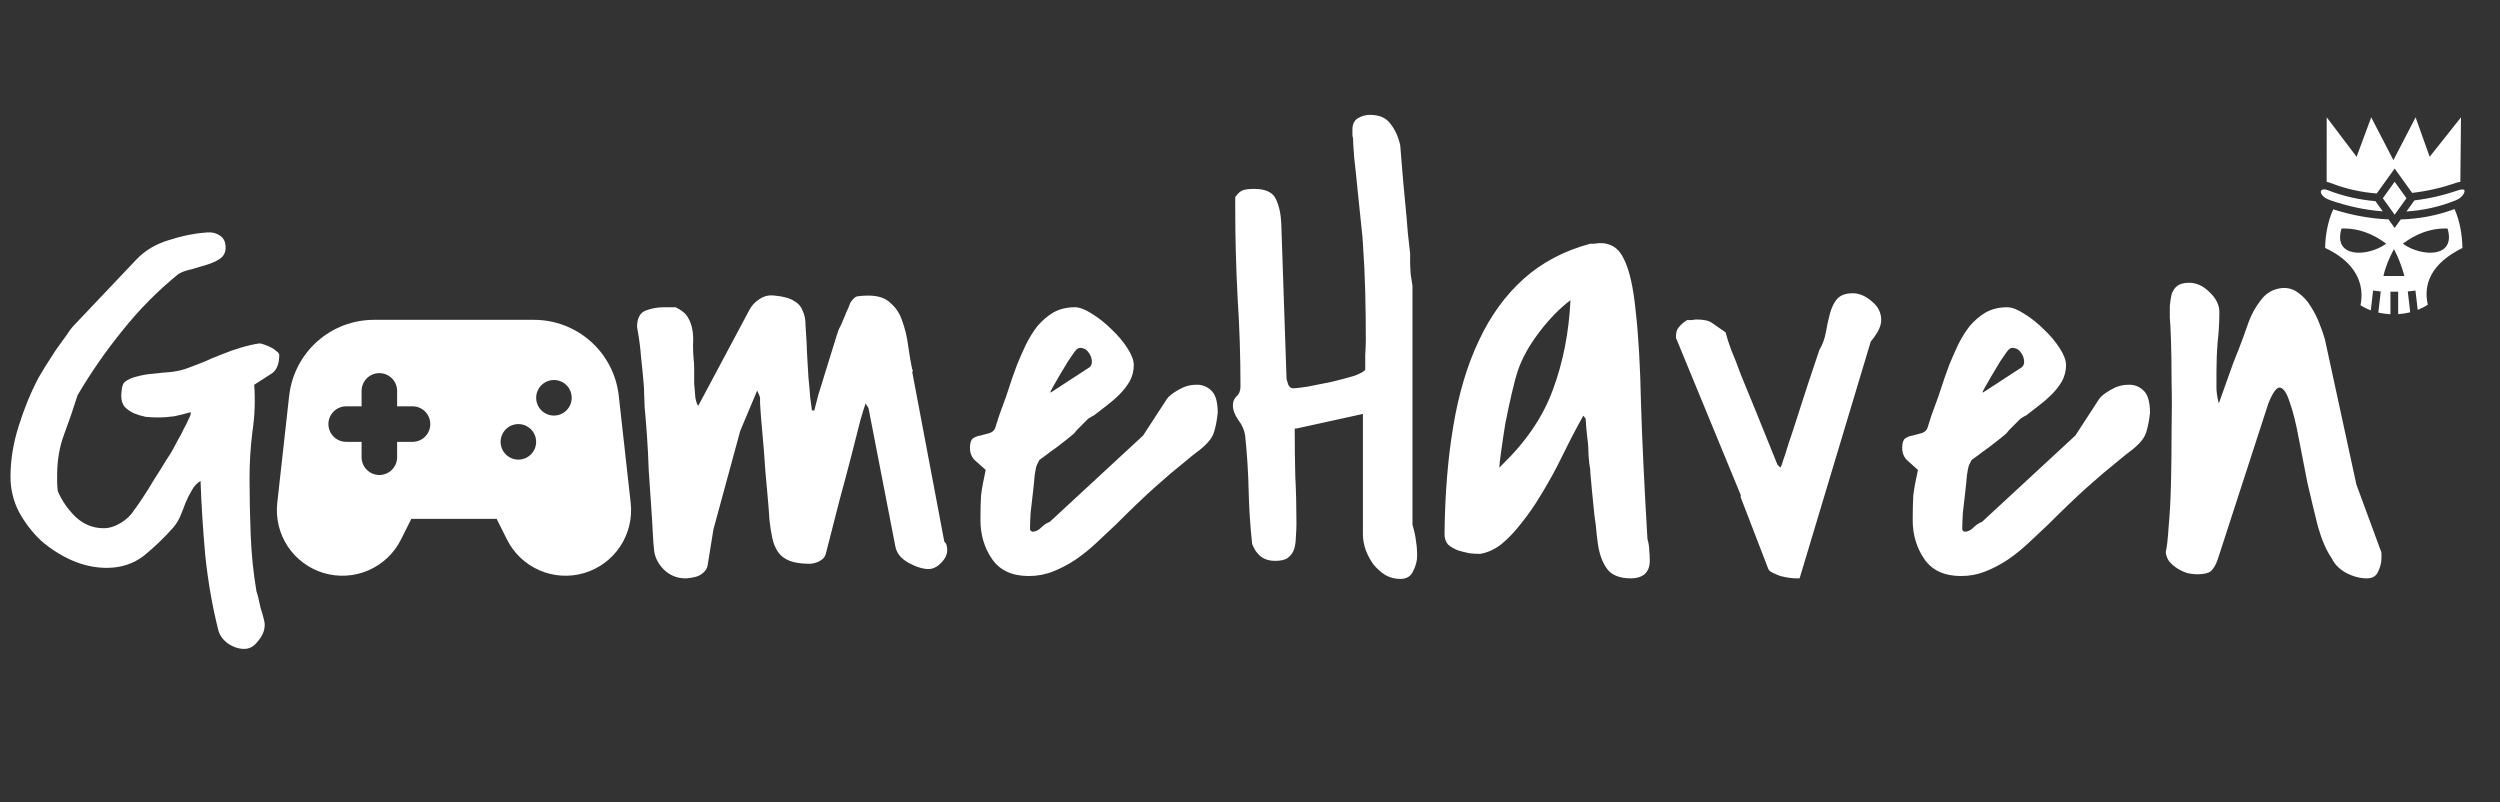 <svg width="402" height="129" viewBox="0 0 402 129" fill="none" xmlns="http://www.w3.org/2000/svg">
<rect x="0" y="0" width="402" height="129" fill="#333333" stroke="none"/>
<path d="M374.136 18.865L374.125 29.247C374.329 29.281 374.538 29.339 374.749 29.422C377.173 30.372 379.677 30.912 382.177 31.113L385.06 27.102L387.87 31.013C390.314 30.739 392.689 30.183 394.907 29.413C395.156 29.327 395.396 29.269 395.625 29.241L395.726 18.865L390.691 25.21L388.428 18.865L384.86 25.754L381.293 18.865L378.939 25.21L374.137 18.865H374.136L374.136 18.865ZM385.06 29.229L383.158 31.876L385.06 34.523L386.961 31.876L385.06 29.229ZM373.762 30.454C373.617 30.449 373.507 30.473 373.429 30.505C373.273 30.57 373.218 30.651 373.197 30.784C373.154 31.05 373.384 31.737 374.726 32.202C377.495 33.163 380.321 33.779 383.145 33.984L381.966 32.344C379.391 32.125 376.807 31.562 374.296 30.577C374.084 30.494 373.906 30.46 373.762 30.454ZM395.893 30.467C395.75 30.471 395.558 30.501 395.314 30.586C393.083 31.36 390.699 31.928 388.24 32.223L386.96 34.004C389.645 33.831 392.302 33.254 394.877 32.213C395.934 31.786 396.303 31.03 396.296 30.728C396.292 30.577 396.277 30.558 396.179 30.511C396.13 30.487 396.036 30.464 395.893 30.467ZM394.69 33.617C391.868 34.671 388.962 35.202 386.04 35.285L385.06 36.65L384.072 35.274C381.084 35.158 378.096 34.595 375.18 33.66C374.331 35.554 373.922 37.72 373.878 39.865C376.369 41.027 378.004 42.509 378.895 44.157C379.754 45.745 379.905 47.459 379.567 49.077C380.08 49.409 380.638 49.684 381.226 49.902L381.595 46.722L382.827 46.865L382.433 50.262C383.069 50.409 383.724 50.497 384.384 50.527V46.896H385.625V50.515C386.283 50.472 386.934 50.373 387.561 50.217L387.172 46.865L388.405 46.722L388.766 49.833C389.347 49.606 389.895 49.326 390.394 48.991C390.011 47.37 390.143 45.693 390.992 44.144C391.874 42.535 393.497 41.089 395.959 39.875C395.918 37.648 395.515 35.484 394.69 33.617V33.617ZM376.977 36.739C379.275 36.754 381.52 37.551 383.708 39.187C380.613 41.388 375.089 41.469 376.517 36.746C376.671 36.74 376.824 36.738 376.977 36.739L376.977 36.739ZM393.102 36.739C393.256 36.738 393.409 36.74 393.563 36.746C394.991 41.469 389.466 41.388 386.372 39.187C388.56 37.551 390.805 36.754 393.102 36.739V36.739ZM384.945 40.056C385.726 41.499 386.219 42.942 386.629 44.384H383.26C383.563 42.942 384.174 41.499 384.945 40.056V40.056Z" fill="white"/>
<path fill-rule="evenodd" clip-rule="evenodd" d="M46.499 63.63L44.584 80.869C44.309 83.328 44.908 85.806 46.277 87.869C47.645 89.931 49.697 91.445 52.07 92.147C54.444 92.848 56.989 92.691 59.258 91.704C61.528 90.717 63.378 88.962 64.483 86.747L66.143 83.429H79.857L81.517 86.747C82.622 88.962 84.472 90.717 86.742 91.704C89.011 92.691 91.556 92.848 93.93 92.147C96.303 91.445 98.355 89.931 99.723 87.869C101.092 85.806 101.691 83.328 101.416 80.869L99.496 63.63C99.124 60.276 97.528 57.178 95.015 54.927C92.502 52.676 89.247 51.431 85.873 51.429L60.136 51.429C56.761 51.428 53.503 52.673 50.988 54.924C48.473 57.175 46.876 60.275 46.504 63.63H46.499ZM61 60C62.577 60 63.857 61.28 63.857 62.857V65.335H66.335C67.093 65.335 67.819 65.636 68.355 66.172C68.891 66.707 69.192 67.434 69.192 68.192C69.192 68.95 68.891 69.677 68.355 70.212C67.819 70.748 67.093 71.049 66.335 71.049H63.857V73.522C63.857 74.28 63.556 75.007 63.02 75.543C62.484 76.078 61.758 76.379 61 76.379C60.242 76.379 59.516 76.078 58.98 75.543C58.444 75.007 58.143 74.28 58.143 73.522V71.049H55.665C54.907 71.049 54.181 70.748 53.645 70.212C53.109 69.677 52.808 68.95 52.808 68.192C52.808 67.434 53.109 66.707 53.645 66.172C54.181 65.636 54.907 65.335 55.665 65.335H58.143V62.857C58.143 61.28 59.423 60 61 60ZM83.354 73.906C84.112 73.906 84.839 73.605 85.375 73.07C85.91 72.534 86.211 71.807 86.211 71.049C86.211 70.291 85.91 69.565 85.375 69.029C84.839 68.493 84.112 68.192 83.354 68.192C82.597 68.192 81.87 68.493 81.334 69.029C80.798 69.565 80.497 70.291 80.497 71.049C80.497 71.807 80.798 72.534 81.334 73.07C81.87 73.605 82.597 73.906 83.354 73.906ZM91.93 63.963C91.93 64.721 91.629 65.448 91.094 65.984C90.558 66.52 89.831 66.821 89.073 66.821C88.315 66.821 87.589 66.52 87.053 65.984C86.517 65.448 86.216 64.721 86.216 63.963C86.216 63.206 86.517 62.479 87.053 61.943C87.589 61.407 88.315 61.106 89.073 61.106C89.831 61.106 90.558 61.407 91.094 61.943C91.629 62.479 91.93 63.206 91.93 63.963Z" fill="white"/>
<path d="M103.562 62.438C103.438 60.812 103.281 59.188 103.094 57.562C102.969 55.875 102.75 54.219 102.438 52.594C102.438 51.219 102.875 50.344 103.75 49.969C104.688 49.594 105.688 49.406 106.75 49.406H108.625C109.562 49.844 110.219 50.375 110.594 51C110.969 51.625 111.219 52.312 111.344 53.062C111.469 53.812 111.5 54.594 111.438 55.406C111.438 56.219 111.469 57 111.531 57.75C111.594 58.062 111.625 58.594 111.625 59.344C111.625 60.094 111.625 60.875 111.625 61.688C111.688 62.5 111.75 63.25 111.812 63.938C111.938 64.625 112.094 65.062 112.281 65.25L120.531 49.781C120.906 49.094 121.438 48.531 122.125 48.094C122.875 47.594 123.688 47.406 124.562 47.531C125.938 47.656 126.969 47.938 127.656 48.375C128.344 48.75 128.812 49.281 129.062 49.969C129.375 50.594 129.531 51.375 129.531 52.312C129.594 53.25 129.656 54.281 129.719 55.406C129.719 55.781 129.75 56.5 129.812 57.562C129.875 58.562 129.938 59.625 130 60.75C130.125 61.875 130.219 62.938 130.281 63.938C130.406 64.938 130.5 65.625 130.562 66H130.938C131.062 65.562 131.281 64.719 131.594 63.469C131.969 62.219 132.375 60.906 132.812 59.531C133.25 58.156 133.656 56.844 134.031 55.594C134.406 54.344 134.688 53.469 134.875 52.969C134.938 52.844 135.062 52.594 135.25 52.219C135.438 51.781 135.625 51.344 135.812 50.906C136 50.406 136.188 49.969 136.375 49.594C136.562 49.156 136.688 48.844 136.75 48.656C137.188 47.969 137.625 47.625 138.062 47.625C138.562 47.562 139.094 47.531 139.656 47.531C141.219 47.531 142.406 47.938 143.219 48.75C144.094 49.5 144.719 50.469 145.094 51.656C145.531 52.844 145.844 54.156 146.031 55.594C146.219 56.969 146.438 58.25 146.688 59.438C146.75 59.438 146.781 59.5 146.781 59.625C146.781 59.688 146.75 59.75 146.688 59.812L151.844 87.094C152.094 87.344 152.219 87.562 152.219 87.75C152.281 87.938 152.312 88.188 152.312 88.5C152.312 89.188 151.969 89.875 151.281 90.562C150.656 91.188 150 91.5 149.312 91.5C148.375 91.5 147.281 91.156 146.031 90.469C144.844 89.781 144.156 88.906 143.969 87.844L139.656 65.625L139.188 64.875C139.062 65.188 138.781 66.094 138.344 67.594C137.969 69.031 137.5 70.875 136.938 73.125C136.375 75.312 135.719 77.781 134.969 80.531C134.281 83.281 133.562 86.094 132.812 88.969C132.688 89.531 132.312 89.969 131.688 90.281C131.125 90.531 130.625 90.656 130.188 90.656C128.875 90.656 127.812 90.5 127 90.188C126.188 89.875 125.562 89.406 125.125 88.781C124.688 88.156 124.375 87.406 124.188 86.531C124 85.656 123.844 84.656 123.719 83.531C123.719 83.281 123.656 82.406 123.531 80.906C123.406 79.344 123.25 77.594 123.062 75.656C122.938 73.656 122.781 71.656 122.594 69.656C122.406 67.656 122.281 66.062 122.219 64.875C122.219 64.625 122.219 64.438 122.219 64.312C122.219 64.188 122.219 64.094 122.219 64.031C122.219 63.906 122.188 63.781 122.125 63.656C122.062 63.469 121.938 63.188 121.75 62.812L119.031 69.281L114.719 85.125L113.781 90.938C113.719 91.312 113.531 91.656 113.219 91.969C112.969 92.219 112.656 92.438 112.281 92.625C111.906 92.75 111.531 92.844 111.156 92.906C110.781 92.969 110.469 93 110.219 93C108.844 93 107.656 92.5 106.656 91.5C105.719 90.5 105.219 89.406 105.156 88.219C105.094 87.781 105.031 86.938 104.969 85.688C104.906 84.375 104.812 82.844 104.688 81.094C104.562 79.344 104.438 77.5 104.312 75.562C104.25 73.625 104.156 71.781 104.031 70.031C103.906 68.281 103.781 66.75 103.656 65.438C103.594 64.125 103.562 63.25 103.562 62.812V62.438ZM195.812 66.375C195.688 67.5 195.531 68.375 195.344 69C195.219 69.625 194.969 70.188 194.594 70.688C194.219 71.188 193.688 71.719 193 72.281C192.312 72.781 191.375 73.531 190.188 74.531C189 75.469 187.531 76.719 185.781 78.281C184.031 79.844 181.906 81.875 179.406 84.375C178.406 85.312 177.375 86.281 176.312 87.281C175.25 88.281 174.125 89.188 172.938 90C171.812 90.75 170.625 91.375 169.375 91.875C168.125 92.375 166.812 92.625 165.438 92.625C162.75 92.625 160.781 91.719 159.531 89.906C158.281 88.094 157.656 86 157.656 83.625C157.656 82.062 157.688 80.75 157.75 79.688C157.875 78.625 158.125 77.25 158.5 75.562C157.812 74.938 157.219 74.406 156.719 73.969C156.219 73.469 155.969 72.812 155.969 72C155.969 71.25 156.125 70.75 156.438 70.5C156.812 70.25 157.219 70.094 157.656 70.031C158.156 69.906 158.625 69.781 159.062 69.656C159.5 69.531 159.812 69.281 160 68.906C160.125 68.531 160.344 67.844 160.656 66.844C161.031 65.844 161.406 64.812 161.781 63.75C162.156 62.625 162.5 61.594 162.812 60.656C163.188 59.656 163.438 58.969 163.562 58.594C164 57.531 164.469 56.469 164.969 55.406C165.531 54.281 166.156 53.281 166.844 52.406C167.594 51.531 168.438 50.812 169.375 50.25C170.375 49.688 171.531 49.406 172.844 49.406C173.594 49.406 174.5 49.75 175.562 50.438C176.688 51.125 177.75 51.969 178.75 52.969C179.75 53.906 180.594 54.906 181.281 55.969C181.969 57.031 182.312 57.938 182.312 58.688C182.312 59.625 182.094 60.5 181.656 61.312C181.219 62.062 180.656 62.781 179.969 63.469C179.344 64.094 178.656 64.688 177.906 65.25C177.156 65.812 176.469 66.344 175.844 66.844C175.781 66.844 175.656 66.906 175.469 67.031C175.281 67.156 175.125 67.25 175 67.312C174.938 67.375 174.781 67.531 174.531 67.781C174.344 67.969 174.125 68.188 173.875 68.438C173.625 68.688 173.375 68.938 173.125 69.188C172.938 69.438 172.812 69.594 172.75 69.656C172.562 69.844 172.188 70.156 171.625 70.594C171.125 70.969 170.562 71.406 169.938 71.906C169.312 72.344 168.719 72.781 168.156 73.219C167.656 73.594 167.312 73.844 167.125 73.969L166.75 74.719C166.625 74.969 166.5 75.531 166.375 76.406C166.312 77.219 166.219 78.156 166.094 79.219C165.969 80.281 165.844 81.375 165.719 82.5C165.656 83.562 165.625 84.438 165.625 85.125C165.625 85.188 165.656 85.25 165.719 85.312C165.844 85.438 165.938 85.5 166 85.5C166.5 85.5 166.969 85.281 167.406 84.844C167.844 84.406 168.312 84.094 168.812 83.906L183.812 70.031L187.656 64.125C187.969 63.688 188.562 63.219 189.438 62.719C190.375 62.156 191.312 61.875 192.25 61.875C193.188 61.812 194 62.094 194.688 62.719C195.438 63.344 195.812 64.562 195.812 66.375ZM175.188 59.062C175.5 58.812 175.625 58.438 175.562 57.938C175.5 57.438 175.312 57 175 56.625C174.75 56.25 174.406 56.031 173.969 55.969C173.531 55.844 173.125 56.062 172.75 56.625C172.562 56.875 172.219 57.375 171.719 58.125C171.281 58.875 170.812 59.656 170.312 60.469C169.875 61.219 169.5 61.875 169.188 62.438C168.875 63 168.812 63.219 169 63.094L175.188 59.062ZM208.469 68.906H208.188C208.188 71.469 208.219 74 208.281 76.5C208.406 78.938 208.469 81.469 208.469 84.094C208.469 84.844 208.438 85.594 208.375 86.344C208.375 87.031 208.281 87.688 208.094 88.312C207.906 88.875 207.562 89.344 207.062 89.719C206.625 90.031 205.938 90.188 205 90.188C203.25 90.188 202.031 89.281 201.344 87.469C201.031 84.531 200.844 81.656 200.781 78.844C200.719 75.969 200.531 73.031 200.219 70.031C200.094 69.156 199.719 68.312 199.094 67.5C198.531 66.688 198.25 65.906 198.25 65.156C198.25 64.594 198.438 64.125 198.812 63.75C199.25 63.375 199.469 62.844 199.469 62.156C199.469 57.281 199.312 52.469 199 47.719C198.75 42.906 198.625 38.094 198.625 33.281V31.688C199.062 31.062 199.5 30.688 199.938 30.562C200.375 30.438 200.969 30.375 201.719 30.375C203.531 30.375 204.688 30.938 205.188 32.062C205.688 33.125 205.969 34.438 206.031 36L206.875 60.938C206.938 61.125 207.031 61.438 207.156 61.875C207.344 62.25 207.594 62.438 207.906 62.438C208.344 62.438 209.156 62.344 210.344 62.156C211.531 61.906 212.781 61.656 214.094 61.406C215.406 61.094 216.594 60.781 217.656 60.469C218.719 60.094 219.344 59.75 219.531 59.438C219.531 59 219.531 58.219 219.531 57.094C219.594 55.969 219.625 55.188 219.625 54.75C219.625 52.125 219.594 49.531 219.531 46.969C219.469 44.406 219.344 41.812 219.156 39.188C219.156 38.75 219.062 37.719 218.875 36.094C218.688 34.406 218.5 32.594 218.312 30.656C218.125 28.719 217.938 26.938 217.75 25.312C217.625 23.625 217.562 22.562 217.562 22.125C217.5 22.062 217.469 21.875 217.469 21.562C217.469 21.188 217.469 20.938 217.469 20.812C217.469 20 217.75 19.406 218.312 19.031C218.938 18.656 219.594 18.469 220.281 18.469C221.781 18.469 222.875 18.938 223.562 19.875C224.312 20.812 224.844 21.969 225.156 23.344C225.219 24.031 225.312 25.188 225.438 26.812C225.562 28.438 225.719 30.188 225.906 32.062C226.094 33.938 226.25 35.719 226.375 37.406C226.562 39.031 226.688 40.156 226.75 40.781V42.281C226.75 42.594 226.781 43.219 226.844 44.156C226.969 45.031 227.062 45.625 227.125 45.938V84.375C227.438 85.438 227.625 86.312 227.688 87C227.812 87.688 227.875 88.5 227.875 89.438C227.875 90.188 227.656 91 227.219 91.875C226.844 92.688 226.156 93.094 225.156 93.094C224.281 93.094 223.469 92.875 222.719 92.438C222.031 92 221.406 91.438 220.844 90.75C220.344 90.062 219.938 89.312 219.625 88.5C219.312 87.625 219.156 86.75 219.156 85.875V66.562L208.469 68.906ZM254.594 66.844C254.031 67.844 253.375 69.062 252.625 70.5C251.938 71.875 251.188 73.375 250.375 75C249.562 76.562 248.656 78.156 247.656 79.781C246.719 81.344 245.719 82.781 244.656 84.094C243.656 85.406 242.594 86.531 241.469 87.469C240.344 88.344 239.188 88.875 238 89.062C237.5 89.062 236.938 89.031 236.312 88.969C235.688 88.844 235.062 88.688 234.438 88.5C233.812 88.25 233.281 87.938 232.844 87.562C232.469 87.125 232.281 86.562 232.281 85.875C232.344 79.5 232.812 73.719 233.688 68.531C234.562 63.281 235.938 58.688 237.812 54.75C239.688 50.75 242.094 47.438 245.031 44.812C247.969 42.188 251.531 40.312 255.719 39.188C255.844 39.188 256.062 39.188 256.375 39.188C256.75 39.125 257 39.094 257.125 39.094C259 39.031 260.344 39.906 261.156 41.719C262.031 43.469 262.656 46.281 263.031 50.156C263.469 53.969 263.75 58.906 263.875 64.969C264.062 70.969 264.406 78.188 264.906 86.625C265.094 87.312 265.188 87.906 265.188 88.406C265.25 88.906 265.281 89.5 265.281 90.188C265.281 91.125 265 91.844 264.438 92.344C263.875 92.781 263.156 93 262.281 93C260.469 93 259.188 92.5 258.438 91.5C257.688 90.5 257.188 89.156 256.938 87.469C256.938 87.406 256.875 86.906 256.75 85.969C256.688 85.031 256.562 83.969 256.375 82.781C256.25 81.531 256.125 80.281 256 79.031C255.875 77.781 255.781 76.75 255.719 75.938V75.562C255.594 74.938 255.5 74.156 255.438 73.219C255.438 72.281 255.375 71.375 255.25 70.5C255.125 69.438 255.031 68.375 254.969 67.312L254.594 66.844ZM252.531 48.281C250.844 49.531 249.188 51.219 247.562 53.344C245.938 55.469 244.781 57.531 244.094 59.531C243.781 60.469 243.438 61.75 243.062 63.375C242.688 65 242.344 66.625 242.031 68.25C241.781 69.812 241.562 71.281 241.375 72.656C241.188 73.969 241.094 74.812 241.094 75.188C241.156 75.188 241.219 75.125 241.281 75C241.406 74.875 241.5 74.781 241.562 74.719C245.438 70.969 248.156 66.938 249.719 62.625C251.344 58.25 252.281 53.469 252.531 48.281ZM279.906 79.594L269.594 54.562C269.531 54.5 269.5 54.438 269.5 54.375V54C269.5 53.438 269.656 52.969 269.969 52.594C270.344 52.156 270.781 51.781 271.281 51.469C271.406 51.469 271.656 51.469 272.031 51.469C272.406 51.406 272.656 51.375 272.781 51.375C273.969 51.375 274.812 51.562 275.312 51.938C275.875 52.312 276.594 52.812 277.469 53.438C277.719 54.375 278.031 55.344 278.406 56.344C278.844 57.344 279.344 58.625 279.906 60.188C280.531 61.688 281.312 63.594 282.25 65.906C283.188 68.219 284.375 71.156 285.812 74.719L286.281 75.188C286.469 74.875 286.625 74.469 286.75 73.969C286.938 73.469 287.219 72.594 287.594 71.344C288.031 70.094 288.625 68.281 289.375 65.906C290.125 63.531 291.188 60.312 292.562 56.25C293.062 55.438 293.406 54.5 293.594 53.438C293.781 52.375 294 51.375 294.25 50.438C294.5 49.5 294.875 48.719 295.375 48.094C295.938 47.469 296.781 47.156 297.906 47.156C298.969 47.156 300 47.594 301 48.469C302 49.281 302.5 50.281 302.5 51.469C302.5 52.031 302.312 52.656 301.938 53.344C301.562 53.969 301.188 54.5 300.812 54.938L289.375 93H288.812C288.562 93 288.188 92.969 287.688 92.906C287.25 92.844 286.781 92.75 286.281 92.625C285.781 92.438 285.344 92.25 284.969 92.062C284.594 91.875 284.375 91.656 284.312 91.406L279.906 79.969V79.594ZM345.719 66.375C345.594 67.5 345.438 68.375 345.25 69C345.125 69.625 344.875 70.188 344.5 70.688C344.125 71.188 343.594 71.719 342.906 72.281C342.219 72.781 341.281 73.531 340.094 74.531C338.906 75.469 337.438 76.719 335.688 78.281C333.938 79.844 331.812 81.875 329.312 84.375C328.312 85.312 327.281 86.281 326.219 87.281C325.156 88.281 324.031 89.188 322.844 90C321.719 90.75 320.531 91.375 319.281 91.875C318.031 92.375 316.719 92.625 315.344 92.625C312.656 92.625 310.688 91.719 309.438 89.906C308.188 88.094 307.562 86 307.562 83.625C307.562 82.062 307.594 80.75 307.656 79.688C307.781 78.625 308.031 77.25 308.406 75.562C307.719 74.938 307.125 74.406 306.625 73.969C306.125 73.469 305.875 72.812 305.875 72C305.875 71.25 306.031 70.75 306.344 70.5C306.719 70.25 307.125 70.094 307.562 70.031C308.062 69.906 308.531 69.781 308.969 69.656C309.406 69.531 309.719 69.281 309.906 68.906C310.031 68.531 310.25 67.844 310.562 66.844C310.938 65.844 311.312 64.812 311.688 63.75C312.062 62.625 312.406 61.594 312.719 60.656C313.094 59.656 313.344 58.969 313.469 58.594C313.906 57.531 314.375 56.469 314.875 55.406C315.438 54.281 316.062 53.281 316.75 52.406C317.5 51.531 318.344 50.812 319.281 50.25C320.281 49.688 321.438 49.406 322.75 49.406C323.5 49.406 324.406 49.75 325.469 50.438C326.594 51.125 327.656 51.969 328.656 52.969C329.656 53.906 330.5 54.906 331.188 55.969C331.875 57.031 332.219 57.938 332.219 58.688C332.219 59.625 332 60.5 331.562 61.312C331.125 62.062 330.562 62.781 329.875 63.469C329.25 64.094 328.562 64.688 327.812 65.25C327.062 65.812 326.375 66.344 325.75 66.844C325.688 66.844 325.562 66.906 325.375 67.031C325.188 67.156 325.031 67.25 324.906 67.312C324.844 67.375 324.688 67.531 324.438 67.781C324.25 67.969 324.031 68.188 323.781 68.438C323.531 68.688 323.281 68.938 323.031 69.188C322.844 69.438 322.719 69.594 322.656 69.656C322.469 69.844 322.094 70.156 321.531 70.594C321.031 70.969 320.469 71.406 319.844 71.906C319.219 72.344 318.625 72.781 318.062 73.219C317.562 73.594 317.219 73.844 317.031 73.969L316.656 74.719C316.531 74.969 316.406 75.531 316.281 76.406C316.219 77.219 316.125 78.156 316 79.219C315.875 80.281 315.75 81.375 315.625 82.5C315.562 83.562 315.531 84.438 315.531 85.125C315.531 85.188 315.562 85.25 315.625 85.312C315.75 85.438 315.844 85.5 315.906 85.5C316.406 85.5 316.875 85.281 317.312 84.844C317.75 84.406 318.219 84.094 318.719 83.906L333.719 70.031L337.562 64.125C337.875 63.688 338.469 63.219 339.344 62.719C340.281 62.156 341.219 61.875 342.156 61.875C343.094 61.812 343.906 62.094 344.594 62.719C345.344 63.344 345.719 64.562 345.719 66.375ZM325.094 59.062C325.406 58.812 325.531 58.438 325.469 57.938C325.406 57.438 325.219 57 324.906 56.625C324.656 56.25 324.312 56.031 323.875 55.969C323.438 55.844 323.031 56.062 322.656 56.625C322.469 56.875 322.125 57.375 321.625 58.125C321.188 58.875 320.719 59.656 320.219 60.469C319.781 61.219 319.406 61.875 319.094 62.438C318.781 63 318.719 63.219 318.906 63.094L325.094 59.062ZM374.969 89.812C374.094 88.562 373.344 86.844 372.719 84.656C372.156 82.406 371.594 80.062 371.031 77.625C370.531 75.125 370.062 72.719 369.625 70.406C369.188 68.031 368.719 66.156 368.219 64.781C367.781 63.344 367.281 62.531 366.719 62.344C366.156 62.156 365.5 63 364.75 64.875L356.594 90C356.281 90.875 355.906 91.5 355.469 91.875C355.031 92.188 354.312 92.344 353.312 92.344C352.812 92.344 352.281 92.281 351.719 92.156C351.156 91.969 350.625 91.719 350.125 91.406C349.625 91.094 349.188 90.719 348.812 90.281C348.5 89.844 348.312 89.344 348.25 88.781C348.438 88.031 348.594 86.656 348.719 84.656C348.906 82.656 349.031 80.344 349.094 77.719C349.156 75.094 349.188 72.344 349.188 69.469C349.25 66.531 349.25 63.812 349.188 61.312C349.188 58.75 349.156 56.562 349.094 54.75C349.031 52.875 348.969 51.656 348.906 51.094C348.906 50.469 348.906 49.844 348.906 49.219C348.969 48.531 349.062 47.906 349.188 47.344C349.375 46.781 349.656 46.344 350.031 46.031C350.469 45.656 351.125 45.469 352 45.469C353.188 45.469 354.281 45.969 355.281 46.969C356.344 47.969 356.875 49.031 356.875 50.156C356.875 51.781 356.781 53.406 356.594 55.031C356.469 56.594 356.406 58.188 356.406 59.812C356.406 60.812 356.406 61.656 356.406 62.344C356.406 63.031 356.531 63.875 356.781 64.875C356.969 64.375 357.281 63.5 357.719 62.25C358.156 61 358.625 59.688 359.125 58.312C359.688 56.938 360.188 55.656 360.625 54.469C361.062 53.219 361.375 52.344 361.562 51.844C362 50.594 362.656 49.406 363.531 48.281C364.406 47.094 365.562 46.438 367 46.312C367.938 46.25 368.781 46.5 369.531 47.062C370.344 47.625 371.031 48.375 371.594 49.312C372.156 50.188 372.625 51.125 373 52.125C373.375 53.062 373.656 53.875 373.844 54.562L378.906 77.906L382.844 88.594C382.906 88.656 382.938 88.844 382.938 89.156C382.938 89.406 382.938 89.594 382.938 89.719C382.938 90.469 382.75 91.219 382.375 91.969C382.062 92.656 381.469 93 380.594 93C379.531 93 378.438 92.719 377.312 92.156C376.188 91.531 375.406 90.75 374.969 89.812Z" fill="white"/>
<path d="M35.062 101.156C34.125 97.406 33.438 93.438 33 89.25C32.625 85 32.375 81.031 32.25 77.344C31.688 77.656 31.219 78.156 30.844 78.844C30.469 79.469 30.125 80.156 29.812 80.906C29.562 81.594 29.281 82.312 28.969 83.062C28.656 83.75 28.281 84.344 27.844 84.844C26.406 86.469 24.844 87.969 23.156 89.344C21.469 90.656 19.469 91.312 17.156 91.312C15.281 91.312 13.406 90.906 11.531 90.094C9.719 89.281 8.062 88.219 6.562 86.906C5.125 85.531 3.938 83.969 3 82.219C2.125 80.469 1.688 78.625 1.688 76.688C1.688 74 2.125 71.281 3 68.531C3.875 65.719 4.938 63.125 6.188 60.75C6.438 60.312 6.812 59.688 7.312 58.875C7.875 58 8.438 57.125 9 56.25C9.625 55.375 10.188 54.594 10.688 53.906C11.188 53.156 11.531 52.688 11.719 52.5L21.938 41.719C23.312 40.281 25.031 39.25 27.094 38.625C29.219 37.938 31.188 37.531 33 37.406C33.938 37.281 34.719 37.438 35.344 37.875C35.969 38.25 36.281 38.906 36.281 39.844C36.281 40.594 35.969 41.188 35.344 41.625C34.781 42 34.094 42.312 33.281 42.562C32.469 42.812 31.625 43.062 30.75 43.312C29.875 43.5 29.188 43.75 28.688 44.062C25.375 46.75 22.375 49.781 19.688 53.156C17 56.469 14.594 59.938 12.469 63.562C11.781 65.75 11.062 67.844 10.312 69.844C9.562 71.844 9.188 74.031 9.188 76.406C9.188 76.594 9.188 77.031 9.188 77.719C9.25 78.344 9.281 78.75 9.281 78.938C9.906 80.438 10.844 81.812 12.094 83.062C13.406 84.312 14.938 84.938 16.688 84.938C17.562 84.938 18.469 84.656 19.406 84.094C20.344 83.531 21.062 82.844 21.562 82.031C21.812 81.719 22.25 81.094 22.875 80.156C23.5 79.219 24.125 78.219 24.75 77.156C25.438 76.094 26.062 75.094 26.625 74.156C27.25 73.219 27.656 72.562 27.844 72.188C28.031 71.812 28.281 71.344 28.594 70.781C28.969 70.156 29.281 69.562 29.531 69C29.844 68.438 30.094 67.938 30.281 67.5C30.531 67 30.656 66.719 30.656 66.656V66.281C29.781 66.531 28.906 66.75 28.031 66.938C27.156 67.062 26.25 67.125 25.312 67.125C24.75 67.125 24.125 67.094 23.438 67.031C22.812 66.906 22.188 66.719 21.562 66.469C21 66.219 20.5 65.875 20.062 65.438C19.688 65 19.5 64.406 19.5 63.656C19.5 63.344 19.531 62.969 19.594 62.531C19.656 62.094 19.781 61.75 19.969 61.5C20.469 61.062 21.125 60.75 21.938 60.562C22.812 60.312 23.719 60.156 24.656 60.094C25.656 59.969 26.625 59.875 27.562 59.812C28.562 59.688 29.469 59.469 30.281 59.156C30.969 58.906 31.781 58.594 32.719 58.219C33.656 57.781 34.625 57.375 35.625 57C36.688 56.562 37.75 56.188 38.812 55.875C39.875 55.562 40.844 55.344 41.719 55.219C41.906 55.219 42.156 55.281 42.469 55.406C42.844 55.531 43.219 55.688 43.594 55.875C43.969 56.062 44.281 56.281 44.531 56.531C44.781 56.719 44.906 56.906 44.906 57.094C44.906 58.469 44.531 59.438 43.781 60C43.031 60.5 42.062 61.125 40.875 61.875C41.062 64.375 40.969 66.875 40.594 69.375C40.281 71.875 40.125 74.375 40.125 76.875C40.125 79.875 40.188 82.938 40.312 86.062C40.438 89.188 40.75 92.219 41.25 95.156C41.312 95.281 41.406 95.594 41.531 96.094C41.656 96.656 41.781 97.219 41.906 97.781C42.094 98.344 42.25 98.875 42.375 99.375C42.5 99.875 42.562 100.188 42.562 100.312V100.5C42.562 101.375 42.219 102.219 41.531 103.031C40.906 103.906 40.156 104.344 39.281 104.344C38.344 104.344 37.438 104.031 36.562 103.406C35.75 102.781 35.25 102.031 35.062 101.156Z" fill="white"/>
</svg>
